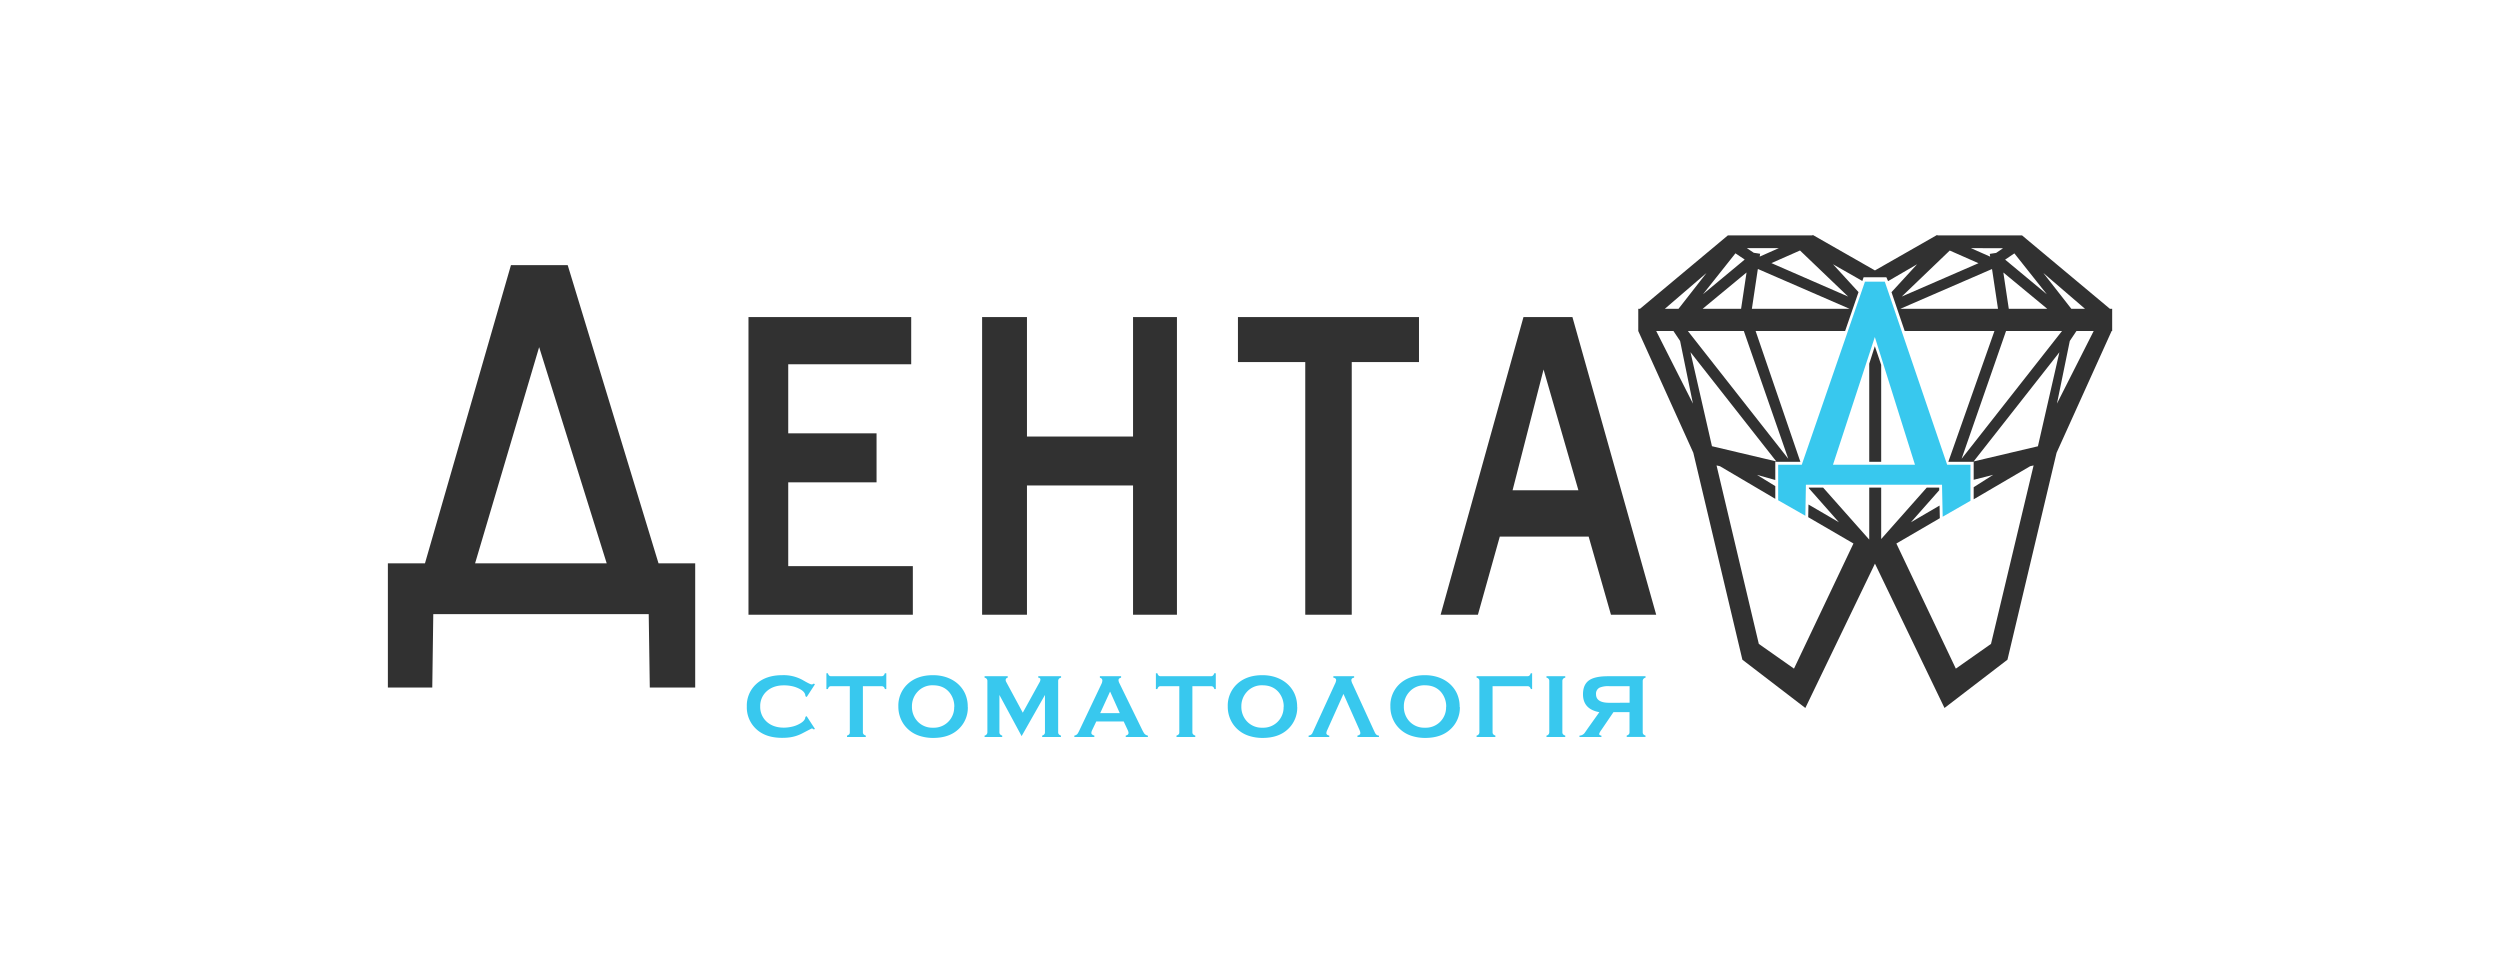<svg id="_лой_1" data-name="—лой 1" xmlns="http://www.w3.org/2000/svg" viewBox="0 0 1464 572"><defs><style>.cls-1,.cls-2{fill:#38c8ee;fill-rule:evenodd}.cls-2{fill:#313131}</style></defs><path fill="#fff" d="M0 0h1464v572H0z"/><path class="cls-1" d="M-63.6 480.17q0 2.06-3 3.81a16.41 16.41 0 0 1-5.29 2 20.91 20.91 0 0 1-4.28.46c-4.28 0-7.69-1.22-10.27-3.66a11.63 11.63 0 0 1-3.59-8.75 11.51 11.51 0 0 1 3.59-8.7c2.58-2.44 6-3.66 10.27-3.66a22.29 22.29 0 0 1 4.66.46 17.31 17.31 0 0 1 5.23 2c1.83 1.12 2.71 2.39 2.71 3.86l.76.51 4.81-7.4-.63-.51a1.71 1.71 0 0 1-1.39.51c-.5 0-2.27-.86-5.23-2.59a23 23 0 0 0-11.84-2.8c-6.49 0-11.65 1.78-15.43 5.34a17 17 0 0 0-5.35 13 17.22 17.22 0 0 0 5.35 13.07c3.78 3.61 8.88 5.29 15.37 5.29a31.61 31.61 0 0 0 3.28-.15 22.55 22.55 0 0 0 8.5-2.49c3.59-1.88 5.48-2.85 5.54-2.85a1.72 1.72 0 0 1 1.2.66l.63-.46-4.85-7.42-.76.46zm46.54-25.58c-.31 1.17-.95 1.73-1.89 1.73h-29.61c-.94 0-1.51-.56-1.83-1.73h-.88v9.25h.88c.31-1.12.88-1.68 1.83-1.68h11v27.15c0 .86-.57 1.42-1.64 1.78v.81h11v-.81c-1.13-.36-1.7-1-1.7-1.88v-27.04h11q1.42 0 1.89 1.68h.82v-9.25zm40.62 19.68a11.87 11.87 0 0 1-12.41 12.2 11.78 11.78 0 0 1-9.32-4 12.46 12.46 0 0 1-3-8.44 12.29 12.29 0 0 1 3.09-8.39 11.65 11.65 0 0 1 9.26-4q6 0 9.45 4a13 13 0 0 1 3 8.59zm7.94.05a18.46 18.46 0 0 0-1.5-7.68c-3-6.71-10-10.93-18.84-10.93-6.36 0-11.4 1.83-15.12 5.44a17.2 17.2 0 0 0-5.17 12.92 18.06 18.06 0 0 0 3 10.17 17.77 17.77 0 0 0 9.39 7 25.67 25.67 0 0 0 7.94 1.22c6.3 0 11.34-1.68 15.06-5.29a17.07 17.07 0 0 0 5.29-12.81zm54.65 16.78c-1.13-.36-1.7-1-1.7-1.88v-30.15a1.87 1.87 0 0 1 1.7-1.88v-.86H72.8v.86c.82.05 1.26.41 1.26 1.12a3.74 3.74 0 0 1-.63 1.78l-9.7 17.59-9.64-17.9a2.6 2.6 0 0 1-.38-1.22 1.34 1.34 0 0 1 1.2-1.37v-.86H41.36v.86a1.86 1.86 0 0 1 1.64 1.88v30.15a2 2 0 0 1-1.64 1.88v.81h10.33v-.81c-1.07-.36-1.64-1-1.64-1.88V467.3l13 24.1 13.67-24.1v21.92c0 .92-.57 1.53-1.64 1.88v.81h11v-.81zm28.77-25.68l5.61 12.51h-11.46l5.73-12.51zm22 25.68a3.6 3.6 0 0 1-2.08-1.27 19.65 19.65 0 0 1-1.13-2l-13.42-27.46a4.39 4.39 0 0 1-.5-1.73c0-.76.5-1.22 1.51-1.47v-.86h-12.42v.86c.95.31 1.45.86 1.45 1.68a5.2 5.2 0 0 1-.57 2.08l-13 27.36a12.56 12.56 0 0 1-.95 1.73 3 3 0 0 1-1.89 1.07v.81h11.72v-.81c-1.2-.36-1.76-.86-1.76-1.58a4.69 4.69 0 0 1 .5-1.68l2.39-5h16.06l2.33 5a4.81 4.81 0 0 1 .5 1.63c0 .86-.57 1.37-1.64 1.63v.81H137v-.81zm38.92-36.51c-.32 1.17-.95 1.73-1.89 1.73h-29.56c-.94 0-1.51-.56-1.83-1.73h-.88v9.25h.88c.31-1.12.88-1.68 1.83-1.68h11v27.15c0 .86-.57 1.42-1.64 1.78v.81h11v-.81c-1.13-.36-1.7-1-1.7-1.88v-27.04h11q1.42 0 1.89 1.68h.82v-9.25zm40.62 19.68a11.87 11.87 0 0 1-12.41 12.2 11.78 11.78 0 0 1-9.32-4 12.47 12.47 0 0 1-3-8.44 12.29 12.29 0 0 1 3.09-8.39 11.65 11.65 0 0 1 9.26-4q6 0 9.45 4a13 13 0 0 1 3 8.59zm7.94.05a18.45 18.45 0 0 0-1.51-7.68c-3-6.71-10-10.93-18.83-10.93-6.36 0-11.4 1.83-15.12 5.44a17.2 17.2 0 0 0-5.17 12.92 18.06 18.06 0 0 0 3 10.17 17.77 17.77 0 0 0 9.39 7 25.67 25.67 0 0 0 7.94 1.22c6.3 0 11.34-1.68 15.06-5.29a17.07 17.07 0 0 0 5.29-12.81zm47.86 16.78a2.49 2.49 0 0 1-2.08-1.32c-.19-.25-.5-1-1.07-2.19l-12.22-26.65a6.61 6.61 0 0 1-.76-2.24c0-.86.57-1.37 1.64-1.53v-.86H245.6v.86c1.07.15 1.64.66 1.64 1.53a6.6 6.6 0 0 1-.76 2.24l-12.22 26.65c-.31.76-.69 1.47-1 2.19a2.84 2.84 0 0 1-2.14 1.32v.81h12.08v-.81c-1.13-.25-1.7-.76-1.7-1.47a5.63 5.63 0 0 1 .63-2l9.39-20.95 9.32 20.95a5.45 5.45 0 0 1 .57 2c0 .71-.57 1.22-1.7 1.47v.81h12.6v-.81zm39.36-16.83a11.87 11.87 0 0 1-12.41 12.2 11.78 11.78 0 0 1-9.32-4 12.46 12.46 0 0 1-3-8.44 12.29 12.29 0 0 1 3.09-8.39 11.65 11.65 0 0 1 9.26-4q6 0 9.45 4a13 13 0 0 1 3 8.59zm7.94.05a18.46 18.46 0 0 0-1.51-7.68c-3-6.71-10-10.93-18.84-10.93-6.36 0-11.4 1.83-15.12 5.44a17.2 17.2 0 0 0-5.09 12.92 18.06 18.06 0 0 0 3 10.17 17.77 17.77 0 0 0 9.39 7 25.67 25.67 0 0 0 7.94 1.22c6.3 0 11.34-1.68 15.06-5.29a17.07 17.07 0 0 0 5.29-12.81zm41.62-19.73c-.31 1.17-.94 1.73-1.89 1.73h-29.81v.86a1.9 1.9 0 0 1 1.64 1.88v30.15a2 2 0 0 1-1.64 1.88v.81h11v-.81c-1.07-.36-1.64-1-1.64-1.88v-27.04h20.54q1.32 0 1.89 1.68h.73v-9.25zm46 17.29c-5.17 0-7.75-1.68-7.75-5a3.91 3.91 0 0 1 2.2-3.92 13.41 13.41 0 0 1 5.54-.81h11.91v9.71zm21.23 19.22c-1.07-.36-1.64-1-1.64-1.88v-30.15a1.9 1.9 0 0 1 1.64-1.88v-.86h-22c-5 0-8.57.76-10.84 2.24-2.52 1.68-3.78 4.42-3.78 8.34 0 5.8 3.21 9.31 9.57 10.47l-6.8 9.56-1.83 2.64a4 4 0 0 1-3 1.53v.81h12.85v-.81c-.88-.15-1.32-.46-1.32-1a7.34 7.34 0 0 1 1.26-2.29l7.12-10.48h9.39v11.85c0 .92-.57 1.53-1.64 1.88v.81h11v-.81zm-47 0c-1.13-.36-1.7-1-1.7-1.88v-30.15a1.87 1.87 0 0 1 1.7-1.88v-.86h-11v.86a1.86 1.86 0 0 1 1.64 1.88v30.15a2 2 0 0 1-1.64 1.88v.81h11z" transform="translate(535.21 -60.33)"/><path class="cls-2" d="M389.11 347.44l-20.41-70.73-18.15 70.73zm45.55 72.89h-26.49l-13.06-45.75h-52.05l-12.81 45.75h-21.84L356.94 246h28.66z" transform="translate(535.21 -60.33)"/><path class="cls-2" d="M791.58 360h-27.22V212.04h-39.42v-26.38h106.02v26.38h-39.38V360zM689.22 360h-25.71v-75.73h-62.12V360h-26.27V185.66h26.27v69.97h62.12v-69.97h25.71V360zM534.56 360h-96.25V185.66h95.29v27.64h-72.01v40.46h51.72v28.68h-51.72v49.07h72.97V360z"/><path class="cls-2" d="M-257 390.22h77.07l-39.56-126.61L-257 390.22zm-29.35 0L-236 215.61h33.24l53.18 174.61h21.48v72.73h-26.59l-.63-43h-126.16l-.59 43h-26v-72.73zM454.75 266.63l12.56 55 37.69 8.91-50.22-63.92zM566.41 274v56.76h-7v-57.43l3.28-10.26 3.72 10.93zm0 71.87h-7v30.45l-27-30.45h-8.37v.36l17.61 19.93-17.82-10.4-.15 7.42 26.49 15.42-34.82 73.27-20.6-14.48L470 332.88l2 .46 32.4 19.1V345l-10.73-6.58 10.73 3v-10.67h14.68l-26.2-76.59h52.42l7.84-22.77-14.93-16.31 17.17 9.79.74-2.16h13.33l1 2.25 17-9.88-15 16.34 7.73 22.74h52.56l-27 76.59h14.84v10.55l11.42-2.92-11.42 7.26v7.08l33.09-19.38 2-.46-24.94 104.52-20.6 14.48-34.82-73.27 25.45-14.83-.16-7.4-16.77 9.79 16.57-18.76v-1.54h-7.3L566.41 376v-30.13zm-142.25-104.7h1l51.47-43h49.54l.16-.28 36.43 20.8 36.43-20.8.16.28h49.54l51.47 43h1.31v13h-.32l-32.24 71.31-28.76 121.17-36.87 28.27-40.72-84.54L522 474.92l-36.87-28.27-28.73-121.17-32.24-71.31v-13zm15.56 0h8l16.41-21-24.42 21zm22.12 0h22.53l3.19-21.27-25.72 21.27zm28.85 0h57.22l-53.58-23.28-.16.07-3.48 23.21zm86.91 0h57.22L631.34 218l-.16-.07-53.58 23.24zm63.54 0h22.53l-25.72-21.27 3.19 21.27zm36.64 0h8l-24.42-21 16.41 21zm13.07 13h-10.09l-3.9 5.83-7.51 36.67 21.5-42.5zm-18.56 0h-32.76L613.5 329l58.79-74.82zm-186.31 0L512 329l-58.79-74.82zm-41.22 0l3.9 5.83 7.51 36.67-21.5-42.5zm226 12.46l-50.22 63.92 37.66-8.88 12.56-55zm-51.81-61l11.29 5L630 209l3.72-.56 4.08-2.74zm-12.35 1.38L578.45 234l44.94-19.53-16.79-7.41zm37.85 1.67l-5.45 3.69 24.42 20.29-19-23.94zm-137.88-3.06h-18.85l4.08 2.74 3.72.56-.25 1.68 11.29-5zm12.35 1.38l-16.79 7.41L547.06 234l-28.14-26.93zm-37.85 1.67l-19 23.94 24.42-20.29z" transform="translate(535.21 -60.33)"/><path class="cls-1" d="M538.19 332.46h48l-23.5-74.77-24.5 74.77zm-18.28 0l37-107.18h11.62l36.51 107.18h13.66v21.12l-16.28 9.35-.39-18.75h-79.7l-.33 18.18-15.92-9.07v-20.83z" transform="translate(535.21 -60.33)"/></svg>
